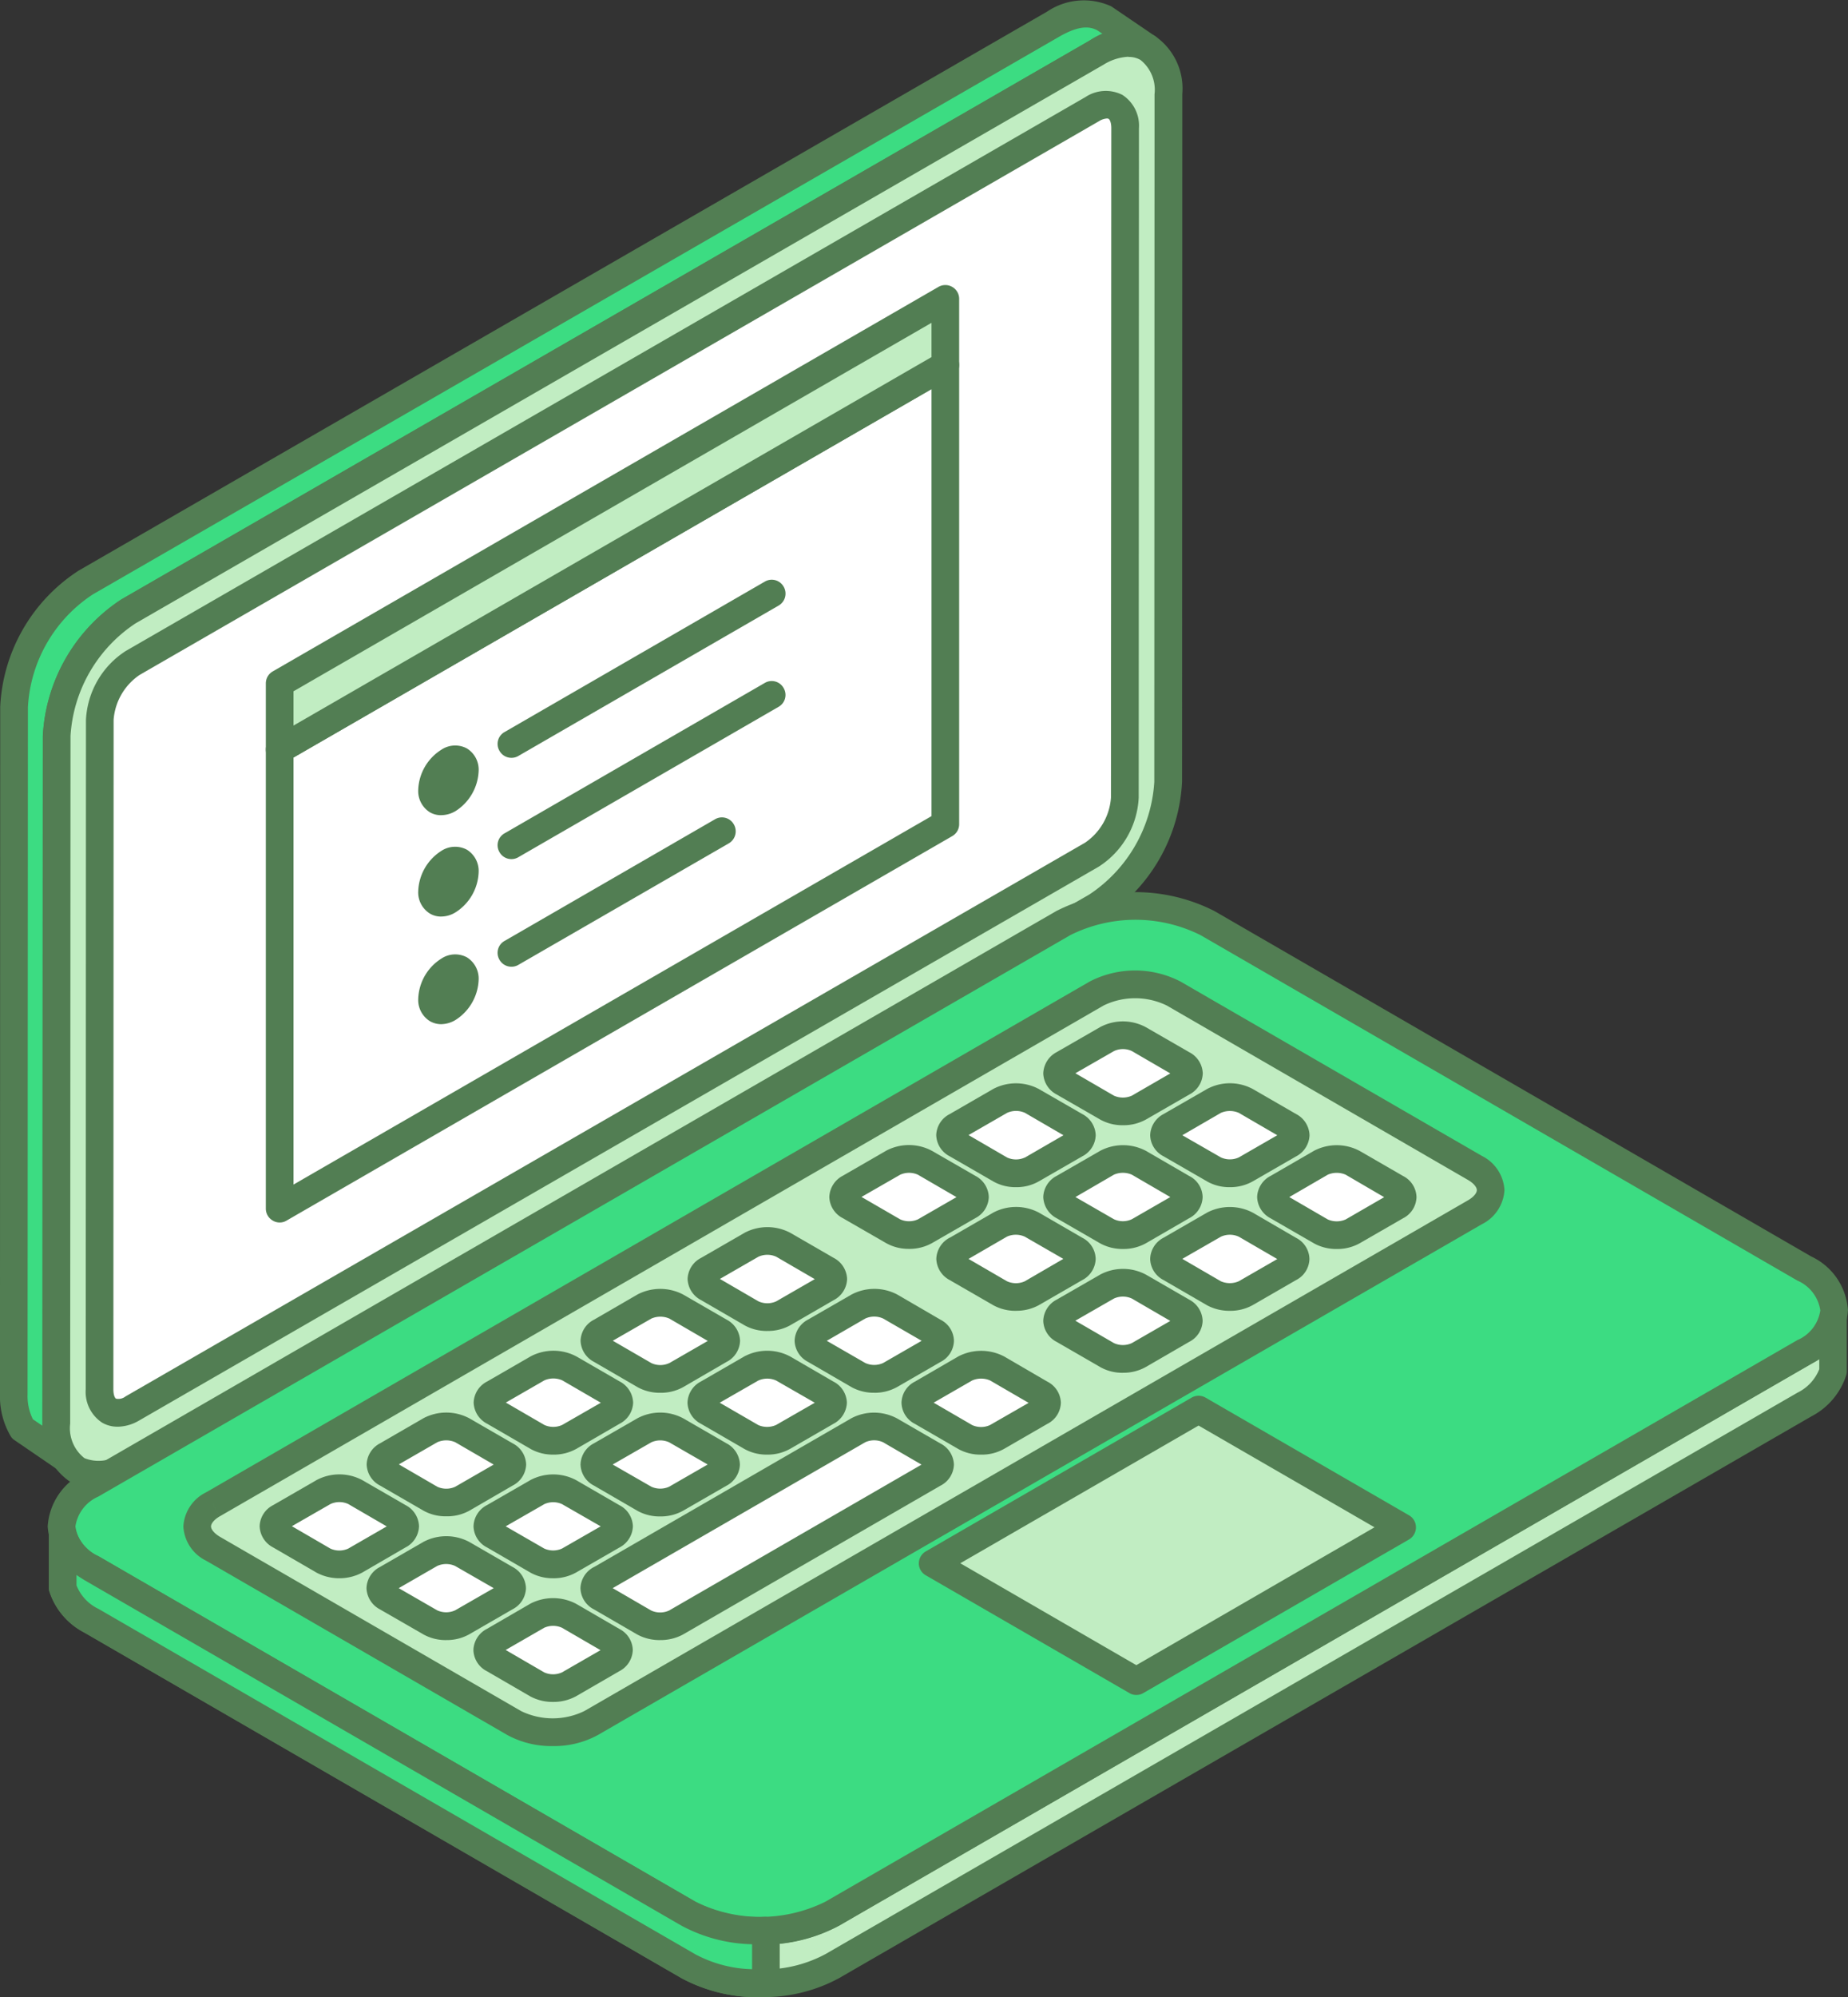 <svg xmlns="http://www.w3.org/2000/svg" width="116.695" height="126.039" viewBox="0 0 116.695 126.039">
  <rect x="0" y="0" width="116.695" height="126.039" fill="#333333" stroke="none"/>
  <g id="Group_177951" data-name="Group 177951" transform="translate(1760.899 -1497.014)">
    <path id="Path_116617" data-name="Path 116617" d="M-1756.3,1589.509l-2.69-1.829a4.048,4.048,0,0,1-.543-2.178l.016-43.395a10.005,10.005,0,0,1,4.541-7.856l61.134-35.263a3.228,3.228,0,0,1,3.2-.313l2.682,1.828a3.243,3.243,0,0,0-3.2.313l-61.134,35.264a10.051,10.051,0,0,0-4.541,7.856l-.015,43.395A4,4,0,0,0-1756.3,1589.509Z" transform="translate(-0.489 -0.486)" fill="#3cdc82" fill-rule="evenodd"/>
    <path id="Path_116618" data-name="Path 116618" d="M-1758.81,1586.592l.6.409a.777.777,0,0,0-.008-.134l.023-43.417a10.984,10.984,0,0,1,4.957-8.606l61.148-35.271a6.435,6.435,0,0,1,.848-.4l-.379-.253c-.572-.3-1.264-.215-2.289.35l-61.126,35.256a9.1,9.1,0,0,0-4.1,7.12l-.022,43.372a3.264,3.264,0,0,0,.342,1.575Zm2.021,3.307a.873.873,0,0,1-.5-.156l-2.676-1.829a.787.787,0,0,1-.267-.274,4.951,4.951,0,0,1-.669-2.6l.015-43.417a10.848,10.848,0,0,1,4.958-8.6l61.155-35.279a4.148,4.148,0,0,1,4.051-.327l2.765,1.88a.875.875,0,0,1,.26,1.175.878.878,0,0,1-1.159.319,2.366,2.366,0,0,0-2.379.3l-61.111,35.257a9.076,9.076,0,0,0-4.1,7.119l-.023,43.373a3.208,3.208,0,0,0,.432,1.732.87.87,0,0,1-.156,1.078A.867.867,0,0,1-1756.789,1589.9Z" transform="translate(0 0)" fill="#527e53" fill-rule="evenodd"/>
    <path id="Path_116619" data-name="Path 116619" d="M-1750.8,1537.1l61.134-35.264c2.5-1.441,4.533-.26,4.533,2.617l-.015,43.4a10.069,10.069,0,0,1-4.541,7.855l-61.134,35.265c-2.5,1.442-4.541.26-4.534-2.623l.015-43.4A10.058,10.058,0,0,1-1750.8,1537.1Z" transform="translate(-1.984 -1.506)" fill="#c1edc2" fill-rule="evenodd"/>
    <path id="Path_116620" data-name="Path 116620" d="M-1751.288,1536.613h0Zm63.148-35a3.25,3.25,0,0,0-1.576.5l-61.134,35.264h0a9.185,9.185,0,0,0-4.1,7.1l-.022,43.4a2.4,2.4,0,0,0,.9,2.178,2.416,2.416,0,0,0,2.325-.3l61.134-35.273a9.2,9.2,0,0,0,4.1-7.1l.015-43.4a2.411,2.411,0,0,0-.892-2.17,1.462,1.462,0,0,0-.75-.186Zm-65.185,90.371a3.223,3.223,0,0,1-1.628-.423,4.03,4.03,0,0,1-1.769-3.694l.023-43.4a11.006,11.006,0,0,1,4.972-8.614l61.134-35.264a4.032,4.032,0,0,1,4.08-.312,4.024,4.024,0,0,1,1.769,3.687l-.015,43.4a10.881,10.881,0,0,1-4.98,8.613l-61.134,35.264A4.94,4.94,0,0,1-1753.324,1591.98Z" transform="translate(-1.496 -1.018)" fill="#527e53" fill-rule="evenodd"/>
    <path id="Path_116621" data-name="Path 116621" d="M-1749.007,1542.53l16.1-9.29,44.487-25.662c1.145-.662,2.074-.126,2.074,1.2l-.015,42.251a4.6,4.6,0,0,1-2.074,3.6l-50.2,28.954-10.389,6c-1.144.654-2.074.126-2.074-1.2l.015-42.251A4.594,4.594,0,0,1-1749.007,1542.53Z" transform="translate(-3.509 -3.68)" fill="#fff" fill-rule="evenodd"/>
    <path id="Path_116622" data-name="Path 116622" d="M-1749.5,1542.046h0Zm61.513-34.357a1.069,1.069,0,0,0-.484.163l-60.591,34.952h0a3.754,3.754,0,0,0-1.643,2.839l-.015,42.251c0,.342.089.543.171.587a.733.733,0,0,0,.595-.141l60.6-34.952a3.758,3.758,0,0,0,1.628-2.839l.022-42.251c0-.334-.089-.542-.171-.587a.209.209,0,0,0-.111-.022Zm-62.458,82.56a1.929,1.929,0,0,1-.981-.253,2.317,2.317,0,0,1-1.04-2.1l.015-42.251a5.489,5.489,0,0,1,2.519-4.355l60.591-34.952a2.328,2.328,0,0,1,2.334-.141,2.308,2.308,0,0,1,1.048,2.1l-.015,42.251a5.488,5.488,0,0,1-2.519,4.354l-60.592,34.952A2.765,2.765,0,0,1-1750.44,1590.25Z" transform="translate(-3.02 -3.196)" fill="#527e53" fill-rule="evenodd"/>
    <path id="Path_116623" data-name="Path 116623" d="M-1733.386,1557.165l42.026-24.264v28.969l-42.026,24.265Z" transform="translate(-9.848 -12.845)" fill="#fff" fill-rule="evenodd"/>
    <path id="Path_116624" data-name="Path 116624" d="M-1733.006,1557.182v26.947l40.288-23.254v-26.947l-40.288,23.254Zm-.87,29.341a.829.829,0,0,1-.438-.12.866.866,0,0,1-.439-.757v-28.969a.868.868,0,0,1,.439-.758l42.034-24.265a.866.866,0,0,1,.87,0,.858.858,0,0,1,.438.758v28.968a.866.866,0,0,1-.438.758l-42.035,24.265A.823.823,0,0,1-1733.875,1586.523Z" transform="translate(-9.359 -12.357)" fill="#527e53" fill-rule="evenodd"/>
    <path id="Path_116625" data-name="Path 116625" d="M-1733.386,1554.836l42.026-24.264V1526.4l-42.026,24.265Z" transform="translate(-9.848 -10.517)" fill="#c1edc2" fill-rule="evenodd"/>
    <path id="Path_116626" data-name="Path 116626" d="M-1733.006,1550.669v2.163l40.288-23.254v-2.163l-40.288,23.254Zm-.87,4.548a.83.83,0,0,1-.438-.119.848.848,0,0,1-.439-.751v-4.176a.867.867,0,0,1,.439-.758l42.034-24.265a.866.866,0,0,1,.87,0,.868.868,0,0,1,.438.758v4.177a.876.876,0,0,1-.438.758l-42.035,24.258A.823.823,0,0,1-1733.875,1555.218Z" transform="translate(-9.359 -10.028)" fill="#527e53" fill-rule="evenodd"/>
    <path id="Path_116627" data-name="Path 116627" d="M-1717.375,1571.783h0c.572-.327,1.034-.06,1.034.595h0a2.273,2.273,0,0,1-1.034,1.783h0c-.565.327-1.033.067-1.033-.6h0A2.3,2.3,0,0,1-1717.375,1571.783Z" transform="translate(-15.209 -26.713)" fill="#c1edc2" fill-rule="evenodd"/>
    <path id="Path_116628" data-name="Path 116628" d="M-1717.86,1571.3h0Zm-.461,3.389a1.407,1.407,0,0,1-.7-.179,1.577,1.577,0,0,1-.743-1.427,3.125,3.125,0,0,1,1.472-2.534,1.568,1.568,0,0,1,1.6-.074,1.573,1.573,0,0,1,.743,1.42,3.15,3.15,0,0,1-1.471,2.542A1.8,1.8,0,0,1-1718.321,1574.687Z" transform="translate(-14.725 -26.228)" fill="#527e53" fill-rule="evenodd"/>
    <path id="Path_116629" data-name="Path 116629" d="M-1717.375,1581.746h0c.572-.335,1.034-.068,1.034.587h0a2.262,2.262,0,0,1-1.034,1.784h0c-.565.327-1.033.06-1.033-.595h0A2.278,2.278,0,0,1-1717.375,1581.746Z" transform="translate(-15.209 -30.277)" fill="#c1edc2" fill-rule="evenodd"/>
    <path id="Path_116630" data-name="Path 116630" d="M-1717.86,1581.26h0Zm-.461,3.389a1.362,1.362,0,0,1-.7-.185,1.57,1.57,0,0,1-.743-1.427,3.148,3.148,0,0,1,1.472-2.541,1.583,1.583,0,0,1,1.6-.067,1.579,1.579,0,0,1,.743,1.419,3.138,3.138,0,0,1-1.471,2.542A1.73,1.73,0,0,1-1718.321,1584.648Z" transform="translate(-14.725 -29.791)" fill="#527e53" fill-rule="evenodd"/>
    <path id="Path_116631" data-name="Path 116631" d="M-1717.375,1592.327h0c.572-.327,1.034-.067,1.034.587h0a2.272,2.272,0,0,1-1.034,1.784h0c-.565.328-1.033.06-1.033-.587h0A2.282,2.282,0,0,1-1717.375,1592.327Z" transform="translate(-15.209 -34.066)" fill="#c1edc2" fill-rule="evenodd"/>
    <path id="Path_116632" data-name="Path 116632" d="M-1717.86,1591.839h0Zm-.461,3.389a1.418,1.418,0,0,1-.7-.186,1.573,1.573,0,0,1-.743-1.419,3.127,3.127,0,0,1,1.472-2.541,1.568,1.568,0,0,1,1.6-.074,1.581,1.581,0,0,1,.743,1.419,3.148,3.148,0,0,1-1.471,2.542A1.8,1.8,0,0,1-1718.321,1595.228Z" transform="translate(-14.725 -33.578)" fill="#527e53" fill-rule="evenodd"/>
    <path id="Path_116633" data-name="Path 116633" d="M-1642.945,1626.645v3.316a3.574,3.574,0,0,1-1.813,2.1l-61.379,35.45a9.169,9.169,0,0,1-4.244,1.07,9.4,9.4,0,0,1-4.86-1.077l-37.687-21.8a3.614,3.614,0,0,1-1.812-2.1v-3.315a3.6,3.6,0,0,0,1.813,2.1l37.688,21.8a9.415,9.415,0,0,0,4.86,1.084,9.166,9.166,0,0,0,4.244-1.077l61.379-35.443A3.6,3.6,0,0,0-1642.945,1626.645Z" transform="translate(-2.204 -46.4)" fill="#c1edc2" fill-rule="evenodd"/>
    <path id="Path_116634" data-name="Path 116634" d="M-1754.349,1642.983a2.738,2.738,0,0,0,1.389,1.479l37.672,21.79a8.588,8.588,0,0,0,4.414.966,8.208,8.208,0,0,0,3.828-.973l61.372-35.428a2.8,2.8,0,0,0,1.375-1.479v-.654c-.163.111-.327.215-.491.311l-61.394,35.458a10.15,10.15,0,0,1-4.645,1.2,10.056,10.056,0,0,1-5.322-1.2l-37.7-21.806c-.164-.1-.334-.208-.5-.326v.662Zm43.3,25.981a10.147,10.147,0,0,1-5.106-1.2l-37.7-21.806a4.472,4.472,0,0,1-2.214-2.608.914.914,0,0,1-.029-.246v-3.315a.874.874,0,0,1,.75-.87.893.893,0,0,1,.958.624,2.717,2.717,0,0,0,1.427,1.6l37.672,21.783a8.235,8.235,0,0,0,4.414.966,8.119,8.119,0,0,0,3.828-.966l61.372-35.435a2.682,2.682,0,0,0,1.4-1.583.9.9,0,0,1,.966-.624.88.88,0,0,1,.751.869v3.315a.917.917,0,0,1-.036.245,4.466,4.466,0,0,1-2.2,2.6l-61.394,35.451a9.975,9.975,0,0,1-4.645,1.2Z" transform="translate(-1.72 -45.912)" fill="#527e53" fill-rule="evenodd"/>
    <path id="Path_116635" data-name="Path 116635" d="M-1752.965,1622.582l61.379-35.435a10.078,10.078,0,0,1,9.1,0l37.687,21.8c2.5,1.458,2.5,3.82,0,5.27l-61.38,35.443a10.1,10.1,0,0,1-9.1-.007l-37.687-21.8C-1755.468,1626.4-1755.468,1624.032-1752.965,1622.582Z" transform="translate(-2.168 -31.873)" fill="#3cdc82" fill-rule="evenodd"/>
    <path id="Path_116636" data-name="Path 116636" d="M-1753.451,1622.1h0Zm.439.758a2.442,2.442,0,0,0-1.442,1.88,2.4,2.4,0,0,0,1.442,1.873l37.687,21.8a9.247,9.247,0,0,0,8.234.008l61.379-35.443a2.42,2.42,0,0,0,1.442-1.873,2.437,2.437,0,0,0-1.45-1.88l-37.686-21.8a9.208,9.208,0,0,0-8.227,0l-61.38,35.435Zm41.8,28.263a10.214,10.214,0,0,1-4.995-1.2l-37.686-21.8a4.02,4.02,0,0,1-2.312-3.389,4.029,4.029,0,0,1,2.312-3.389l61.38-35.442a11.035,11.035,0,0,1,9.981,0l37.686,21.8a4.023,4.023,0,0,1,2.319,3.389,4.013,4.013,0,0,1-2.319,3.382l-61.379,35.45A10.261,10.261,0,0,1-1711.208,1651.122Z" transform="translate(-1.682 -31.392)" fill="#527e53" fill-rule="evenodd"/>
    <path id="Path_116637" data-name="Path 116637" d="M-1656.311,1652.7l16.788-9.7-12.857-7.431-16.788,9.7Z" transform="translate(-32.834 -49.595)" fill="#c1edc2" fill-rule="evenodd"/>
    <path id="Path_116638" data-name="Path 116638" d="M-1667.909,1644.781l11.11,6.428,15.042-8.7-11.111-6.421-15.042,8.688Zm11.11,8.308a.824.824,0,0,1-.438-.119l-12.857-7.432a.873.873,0,0,1-.438-.758.88.88,0,0,1,.438-.75l16.789-9.706a.88.88,0,0,1,.877,0l12.857,7.432a.877.877,0,0,1,.431.758.887.887,0,0,1-.431.758l-16.788,9.7A.841.841,0,0,1-1656.8,1653.09Z" transform="translate(-32.346 -49.107)" fill="#527e53" fill-rule="evenodd"/>
    <path id="Path_116639" data-name="Path 116639" d="M-1740.506,1626.577q27.913-16.11,55.8-32.233a5.4,5.4,0,0,1,4.86.007l19.018,11c1.33.773,1.33,2.037-.008,2.81q-27.89,16.11-55.79,32.232a5.36,5.36,0,0,1-4.86-.008l-19.018-11C-1741.844,1628.612-1741.837,1627.349-1740.506,1626.577Z" transform="translate(-6.941 -34.633)" fill="#c1edc2" fill-rule="evenodd"/>
    <path id="Path_116640" data-name="Path 116640" d="M-1740.992,1626.09l.438.758c-.349.2-.564.453-.564.646s.215.446.564.654l19.019,11a4.571,4.571,0,0,0,3.983,0l55.8-32.233c.349-.2.565-.453.565-.646s-.217-.446-.565-.646l-19.018-11.007a4.565,4.565,0,0,0-3.984,0l-55.8,32.233-.438-.758Zm21.448,15.264a5.8,5.8,0,0,1-2.869-.7l-19.018-11a2.557,2.557,0,0,1-1.434-2.163,2.564,2.564,0,0,1,1.442-2.154l55.791-32.233a6.239,6.239,0,0,1,5.73,0l19.025,11a2.572,2.572,0,0,1,1.435,2.162,2.575,2.575,0,0,1-1.442,2.163l-55.8,32.225A5.747,5.747,0,0,1-1719.544,1641.354Z" transform="translate(-6.455 -34.146)" fill="#527e53" fill-rule="evenodd"/>
    <path id="Path_116641" data-name="Path 116641" d="M-1702.028,1639.046l2.743-1.583a2.217,2.217,0,0,1,2.007,0l2.742,1.583a.613.613,0,0,1,0,1.159l-2.75,1.583a2.2,2.2,0,0,1-2,0l-2.743-1.583A.613.613,0,0,1-1702.028,1639.046Z" transform="translate(-20.925 -50.186)" fill="#fff" fill-rule="evenodd"/>
    <path id="Path_116642" data-name="Path 116642" d="M-1701.771,1639.137l2.437,1.4a1.362,1.362,0,0,0,1.13,0l2.43-1.4-2.43-1.4a1.365,1.365,0,0,0-1.13,0l-2.437,1.4Zm3,3.278a2.9,2.9,0,0,1-1.442-.357l-2.742-1.591a1.54,1.54,0,0,1-.847-1.33,1.55,1.55,0,0,1,.847-1.337h0l2.75-1.583a3.072,3.072,0,0,1,2.876,0l2.743,1.583a1.565,1.565,0,0,1,.847,1.337,1.566,1.566,0,0,1-.847,1.338l-2.749,1.583A2.892,2.892,0,0,1-1698.769,1642.415Z" transform="translate(-20.438 -49.698)" fill="#527e53" fill-rule="evenodd"/>
    <path id="Path_116643" data-name="Path 116643" d="M-1720.336,1649.617l-2.734,1.582a.615.615,0,0,0-.008,1.16l2.742,1.583a2.221,2.221,0,0,0,2.006,0l2.742-1.583a.613.613,0,0,0,.009-1.16l-2.743-1.582A2.233,2.233,0,0,0-1720.336,1649.617Z" transform="translate(-13.392 -54.537)" fill="#fff" fill-rule="evenodd"/>
    <path id="Path_116644" data-name="Path 116644" d="M-1722.818,1651.291l2.429,1.4a1.361,1.361,0,0,0,1.131,0l2.437-1.4-2.437-1.4a1.364,1.364,0,0,0-1.131,0l-2.429,1.4Zm2.995,3.278a2.9,2.9,0,0,1-1.434-.357l-2.75-1.583a1.576,1.576,0,0,1-.847-1.338,1.552,1.552,0,0,1,.855-1.338l2.742-1.583h0a3.091,3.091,0,0,1,2.884,0l2.742,1.583a1.567,1.567,0,0,1,.847,1.338,1.551,1.551,0,0,1-.855,1.338l-2.742,1.583A2.9,2.9,0,0,1-1719.824,1654.568Z" transform="translate(-12.902 -54.049)" fill="#527e53" fill-rule="evenodd"/>
    <path id="Path_116645" data-name="Path 116645" d="M-1709.818,1655.693l-2.743,1.583a.614.614,0,0,0,0,1.16l2.743,1.583a2.206,2.206,0,0,0,2,0l2.742-1.576a.612.612,0,0,0,.008-1.159l-2.742-1.59A2.222,2.222,0,0,0-1709.818,1655.693Z" transform="translate(-17.155 -56.712)" fill="#fff" fill-rule="evenodd"/>
    <path id="Path_116646" data-name="Path 116646" d="M-1712.3,1657.37l2.43,1.413a1.362,1.362,0,0,0,1.13,0l2.43-1.4-2.43-1.412a1.361,1.361,0,0,0-1.13,0l-2.43,1.4Zm2.988,3.279a2.964,2.964,0,0,1-1.434-.349l-2.742-1.591a1.542,1.542,0,0,1-.848-1.338,1.555,1.555,0,0,1,.848-1.329l2.742-1.591h0a3.132,3.132,0,0,1,2.883,0l2.742,1.591a1.547,1.547,0,0,1,.848,1.329,1.557,1.557,0,0,1-.848,1.338l-2.749,1.591A2.977,2.977,0,0,1-1709.309,1660.649Z" transform="translate(-16.668 -56.227)" fill="#527e53" fill-rule="evenodd"/>
    <path id="Path_116647" data-name="Path 116647" d="M-1718.321,1641.784l2.743-1.59a.606.606,0,0,0,0-1.152l-2.743-1.583a2.182,2.182,0,0,0-2-.007l-2.743,1.583a.611.611,0,0,0,0,1.16l2.735,1.59A2.215,2.215,0,0,0-1718.321,1641.784Z" transform="translate(-13.393 -50.183)" fill="#fff" fill-rule="evenodd"/>
    <path id="Path_116648" data-name="Path 116648" d="M-1722.807,1639.129l2.43,1.412a1.357,1.357,0,0,0,1.129,0l2.43-1.4-2.43-1.411a1.414,1.414,0,0,0-1.129,0l-2.43,1.4Zm4,2.17h0Zm-1,1.107a2.884,2.884,0,0,1-1.435-.35l-2.75-1.59a1.555,1.555,0,0,1-.847-1.33,1.558,1.558,0,0,1,.847-1.337l2.75-1.59a3.1,3.1,0,0,1,2.877.008l2.742,1.583a1.551,1.551,0,0,1,.854,1.337,1.548,1.548,0,0,1-.854,1.33l-2.742,1.59h0A2.9,2.9,0,0,1-1719.812,1642.406Z" transform="translate(-12.906 -49.698)" fill="#527e53" fill-rule="evenodd"/>
    <path id="Path_116649" data-name="Path 116649" d="M-1707.8,1635.708l2.742-1.583a.613.613,0,0,0,.007-1.159l-2.743-1.591a2.243,2.243,0,0,0-2.007,0l-2.742,1.591c-.557.311-.557.832,0,1.152l2.742,1.59A2.206,2.206,0,0,0-1707.8,1635.708Z" transform="translate(-17.16 -48.008)" fill="#fff" fill-rule="evenodd"/>
    <path id="Path_116650" data-name="Path 116650" d="M-1712.285,1633.053l2.43,1.411a1.359,1.359,0,0,0,1.13,0l2.438-1.4-2.43-1.411a1.407,1.407,0,0,0-1.137,0l-2.43,1.4Zm4,2.17h0Zm-1,1.115a2.891,2.891,0,0,1-1.435-.357l-2.742-1.59a1.562,1.562,0,0,1-.855-1.338,1.551,1.551,0,0,1,.855-1.331l2.742-1.584a3.094,3.094,0,0,1,2.884,0l2.742,1.584a1.567,1.567,0,0,1,.847,1.337,1.551,1.551,0,0,1-.855,1.331l-2.742,1.59h0A2.918,2.918,0,0,1-1709.29,1636.338Z" transform="translate(-16.672 -47.523)" fill="#527e53" fill-rule="evenodd"/>
    <path id="Path_116651" data-name="Path 116651" d="M-1726.1,1646.277l-2.742,1.583a2.22,2.22,0,0,1-2.006,0l-2.743-1.59a.609.609,0,0,1,0-1.152l2.75-1.59a2.2,2.2,0,0,1,2,0l2.742,1.59A.611.611,0,0,1-1726.1,1646.277Z" transform="translate(-9.627 -52.357)" fill="#fff" fill-rule="evenodd"/>
    <path id="Path_116652" data-name="Path 116652" d="M-1733.328,1645.206l2.431,1.413a1.36,1.36,0,0,0,1.129,0l2.43-1.4-2.43-1.412a1.343,1.343,0,0,0-1.122,0l-2.438,1.4Zm2.995,3.285a3.023,3.023,0,0,1-1.441-.356l-2.742-1.591a1.565,1.565,0,0,1-.847-1.338,1.548,1.548,0,0,1,.854-1.33l2.743-1.582a3.07,3.07,0,0,1,2.876,0l2.742,1.582a1.552,1.552,0,0,1,.847,1.338,1.556,1.556,0,0,1-.847,1.33l-2.742,1.591A3.025,3.025,0,0,1-1730.334,1648.491Z" transform="translate(-9.14 -51.874)" fill="#527e53" fill-rule="evenodd"/>
    <path id="Path_116653" data-name="Path 116653" d="M-1712.549,1645.122l2.743-1.583a2.222,2.222,0,0,1,2.006,0l2.742,1.583a.614.614,0,0,1,0,1.16l-2.75,1.583a2.2,2.2,0,0,1-2,0l-2.743-1.583A.614.614,0,0,1-1712.549,1645.122Z" transform="translate(-17.159 -52.361)" fill="#fff" fill-rule="evenodd"/>
    <path id="Path_116654" data-name="Path 116654" d="M-1712.293,1645.216l2.43,1.4a1.36,1.36,0,0,0,1.13,0l2.438-1.4-2.438-1.4a1.343,1.343,0,0,0-1.123,0l-2.438,1.4Zm3,3.276a2.912,2.912,0,0,1-1.442-.356l-2.743-1.591a1.541,1.541,0,0,1-.847-1.33,1.552,1.552,0,0,1,.847-1.338h0l2.75-1.583a3.079,3.079,0,0,1,2.869,0l2.749,1.59a1.547,1.547,0,0,1,.848,1.331,1.568,1.568,0,0,1-.848,1.337l-2.749,1.583A2.9,2.9,0,0,1-1709.29,1648.493Z" transform="translate(-16.672 -51.875)" fill="#527e53" fill-rule="evenodd"/>
    <path id="Path_116655" data-name="Path 116655" d="M-1680.984,1626.891l2.742-1.583a2.223,2.223,0,0,1,2.007,0l2.742,1.591a.608.608,0,0,1,0,1.152l-2.742,1.583a2.219,2.219,0,0,1-2.007,0l-2.742-1.583A.613.613,0,0,1-1680.984,1626.891Z" transform="translate(-28.457 -45.836)" fill="#fff" fill-rule="evenodd"/>
    <path id="Path_116656" data-name="Path 116656" d="M-1681.471,1626.4h0Zm.75.58,2.43,1.4a1.356,1.356,0,0,0,1.131,0l2.43-1.4-2.43-1.405a1.362,1.362,0,0,0-1.131,0l-2.43,1.405Zm3,3.278a2.9,2.9,0,0,1-1.441-.356l-2.743-1.592a1.555,1.555,0,0,1-.847-1.33,1.566,1.566,0,0,1,.847-1.338l2.749-1.583a3.1,3.1,0,0,1,2.884,0l2.734,1.591a1.527,1.527,0,0,1,.847,1.33,1.539,1.539,0,0,1-.854,1.338l-2.742,1.583A2.9,2.9,0,0,1-1677.725,1630.26Z" transform="translate(-27.97 -45.348)" fill="#527e53" fill-rule="evenodd"/>
    <path id="Path_116657" data-name="Path 116657" d="M-1670.467,1632.976l2.743-1.59a2.214,2.214,0,0,1,2.006,0l2.735,1.59a.611.611,0,0,1,0,1.16l-2.743,1.583a2.214,2.214,0,0,1-2.006,0l-2.742-1.59A.608.608,0,0,1-1670.467,1632.976Z" transform="translate(-32.219 -48.011)" fill="#fff" fill-rule="evenodd"/>
    <path id="Path_116658" data-name="Path 116658" d="M-1670.949,1632.491h0Zm.744.572,2.43,1.412a1.359,1.359,0,0,0,1.129,0l2.438-1.4-2.43-1.412a1.416,1.416,0,0,0-1.137,0l-2.43,1.4Zm3,3.278a2.872,2.872,0,0,1-1.449-.357l-2.734-1.583a1.535,1.535,0,0,1-.847-1.337,1.533,1.533,0,0,1,.847-1.33l2.742-1.592a3.137,3.137,0,0,1,2.884,0l2.735,1.592a1.545,1.545,0,0,1,.855,1.337,1.539,1.539,0,0,1-.855,1.33l-2.742,1.583A2.837,2.837,0,0,1-1667.2,1636.341Z" transform="translate(-31.737 -47.526)" fill="#527e53" fill-rule="evenodd"/>
    <path id="Path_116659" data-name="Path 116659" d="M-1697.278,1629.634l2.749-1.591a.608.608,0,0,0,0-1.152l-2.741-1.583a2.225,2.225,0,0,0-2.007,0l-2.75,1.576a.614.614,0,0,0,0,1.16l2.75,1.591A2.2,2.2,0,0,0-1697.278,1629.634Z" transform="translate(-20.925 -45.836)" fill="#fff" fill-rule="evenodd"/>
    <path id="Path_116660" data-name="Path 116660" d="M-1701.764,1626.975l2.438,1.412a1.337,1.337,0,0,0,1.122,0h.007l2.43-1.4-2.43-1.413a1.422,1.422,0,0,0-1.129,0l-2.437,1.4Zm2.995,3.285a2.9,2.9,0,0,1-1.434-.356l-2.742-1.592a1.559,1.559,0,0,1-.854-1.337,1.541,1.541,0,0,1,.854-1.331l2.742-1.59a3.115,3.115,0,0,1,2.884.007l2.743,1.583a1.568,1.568,0,0,1,.847,1.338,1.549,1.549,0,0,1-.854,1.33l-2.743,1.592A2.9,2.9,0,0,1-1698.769,1630.26Z" transform="translate(-20.438 -45.347)" fill="#527e53" fill-rule="evenodd"/>
    <path id="Path_116661" data-name="Path 116661" d="M-1686.745,1623.556l2.742-1.583a.614.614,0,0,0,0-1.159l-2.742-1.583a2.224,2.224,0,0,0-2.007,0l-2.742,1.583a.609.609,0,0,0,0,1.152l2.742,1.59A2.224,2.224,0,0,0-1686.745,1623.556Z" transform="translate(-24.695 -43.661)" fill="#fff" fill-rule="evenodd"/>
    <path id="Path_116662" data-name="Path 116662" d="M-1691.235,1620.9l2.43,1.413a1.359,1.359,0,0,0,1.129,0l2.431-1.4-2.431-1.413a1.359,1.359,0,0,0-1.129,0l-2.43,1.4Zm4,2.17h0Zm-1,1.115a2.9,2.9,0,0,1-1.442-.356l-2.743-1.59a1.562,1.562,0,0,1-.855-1.338,1.55,1.55,0,0,1,.855-1.33l2.743-1.583a3.092,3.092,0,0,1,2.883,0l2.742,1.583a1.565,1.565,0,0,1,.848,1.337,1.557,1.557,0,0,1-.848,1.331l-2.75,1.59h0A2.893,2.893,0,0,1-1688.24,1624.183Z" transform="translate(-24.204 -43.173)" fill="#527e53" fill-rule="evenodd"/>
    <path id="Path_116663" data-name="Path 116663" d="M-1691.506,1632.969l2.742-1.583a2.214,2.214,0,0,1,2.007,0l2.743,1.583a.614.614,0,0,1,0,1.16l-2.743,1.583a2.219,2.219,0,0,1-2.007,0l-2.742-1.583A.614.614,0,0,1-1691.506,1632.969Z" transform="translate(-24.691 -48.011)" fill="#fff" fill-rule="evenodd"/>
    <path id="Path_116664" data-name="Path 116664" d="M-1691.993,1632.481h0Zm.743.579,2.438,1.412a1.39,1.39,0,0,0,1.13-.008l2.438-1.4-2.438-1.4a1.372,1.372,0,0,0-1.13,0l-2.438,1.4Zm3,3.278a2.9,2.9,0,0,1-1.441-.357l-2.742-1.59a1.543,1.543,0,0,1-.848-1.331,1.553,1.553,0,0,1,.848-1.337l2.742-1.584a3.092,3.092,0,0,1,2.883,0l2.742,1.591a1.547,1.547,0,0,1,.848,1.33,1.569,1.569,0,0,1-.854,1.337l-2.743,1.583A2.891,2.891,0,0,1-1688.248,1636.338Z" transform="translate(-24.204 -47.523)" fill="#527e53" fill-rule="evenodd"/>
    <path id="Path_116665" data-name="Path 116665" d="M-1702.039,1646.856l16.253-9.394a2.218,2.218,0,0,1,2.007,0l2.742,1.59a.614.614,0,0,1,0,1.16l-16.253,9.386a2.268,2.268,0,0,1-2.007,0l-2.742-1.59A.608.608,0,0,1-1702.039,1646.856Z" transform="translate(-20.921 -50.186)" fill="#fff" fill-rule="evenodd"/>
    <path id="Path_116666" data-name="Path 116666" d="M-1701.775,1646.943l2.431,1.412a1.36,1.36,0,0,0,1.129,0l15.941-9.208-2.43-1.412a1.35,1.35,0,0,0-1.123,0l-15.948,9.208Zm2.988,3.278a2.969,2.969,0,0,1-1.434-.35l-2.742-1.59a1.544,1.544,0,0,1-.847-1.338,1.556,1.556,0,0,1,.847-1.33h.007l16.254-9.393a3.072,3.072,0,0,1,2.876.008l2.742,1.583a1.558,1.558,0,0,1,.855,1.33,1.543,1.543,0,0,1-.855,1.338l-16.261,9.394A2.982,2.982,0,0,1-1698.788,1650.22Z" transform="translate(-20.434 -49.701)" fill="#527e53" fill-rule="evenodd"/>
    <path id="Path_116667" data-name="Path 116667" d="M-1646,1606.672l2.742-1.583a2.268,2.268,0,0,1,2.007,0l2.741,1.59a.612.612,0,0,1-.007,1.159l-2.735,1.583a2.221,2.221,0,0,1-2.007,0l-2.742-1.583A.619.619,0,0,1-1646,1606.672Z" transform="translate(-40.978 -38.601)" fill="#fff" fill-rule="evenodd"/>
    <path id="Path_116668" data-name="Path 116668" d="M-1646.491,1606.184h0Zm.743.588,2.437,1.4a1.363,1.363,0,0,0,1.129,0l2.43-1.4-2.43-1.413a1.421,1.421,0,0,0-1.129,0l-2.437,1.413Zm2.994,3.277a2.818,2.818,0,0,1-1.434-.364l-2.743-1.583a1.539,1.539,0,0,1-.847-1.33,1.565,1.565,0,0,1,.847-1.338l2.75-1.583a3.057,3.057,0,0,1,2.876,0l2.742,1.583a1.565,1.565,0,0,1,.847,1.338,1.568,1.568,0,0,1-.854,1.337l-2.735,1.576A2.878,2.878,0,0,1-1642.753,1610.049Z" transform="translate(-40.491 -38.113)" fill="#527e53" fill-rule="evenodd"/>
    <path id="Path_116669" data-name="Path 116669" d="M-1635.487,1612.757l2.743-1.583a2.2,2.2,0,0,1,2,0l2.742,1.591a.606.606,0,0,1,0,1.151l-2.75,1.591a2.232,2.232,0,0,1-2-.008l-2.743-1.583A.612.612,0,0,1-1635.487,1612.757Z" transform="translate(-44.74 -40.777)" fill="#fff" fill-rule="evenodd"/>
    <path id="Path_116670" data-name="Path 116670" d="M-1635.974,1612.272h0Zm.743.58,2.43,1.412a1.4,1.4,0,0,0,1.13,0l2.43-1.405-2.43-1.419a1.422,1.422,0,0,0-1.13,0l-2.43,1.412Zm3,3.277a2.919,2.919,0,0,1-1.442-.356l-2.742-1.583a1.568,1.568,0,0,1-.847-1.338,1.559,1.559,0,0,1,.854-1.337l2.736-1.583a3.091,3.091,0,0,1,2.883.007l2.742,1.583a1.54,1.54,0,0,1,.848,1.33,1.544,1.544,0,0,1-.848,1.338l-2.749,1.583A2.894,2.894,0,0,1-1632.235,1616.129Z" transform="translate(-44.253 -40.291)" fill="#527e53" fill-rule="evenodd"/>
    <path id="Path_116671" data-name="Path 116671" d="M-1651.777,1603.342l2.75-1.591a.614.614,0,0,0,0-1.159l-2.75-1.583a2.2,2.2,0,0,0-2,0l-2.743,1.583a.612.612,0,0,0-.007,1.159l2.742,1.591A2.272,2.272,0,0,0-1651.777,1603.342Z" transform="translate(-37.212 -36.422)" fill="#fff" fill-rule="evenodd"/>
    <path id="Path_116672" data-name="Path 116672" d="M-1656.263,1600.685l2.431,1.412a1.4,1.4,0,0,0,1.129,0h0l2.43-1.405-2.43-1.412a1.344,1.344,0,0,0-1.122,0l-2.438,1.4Zm3,3.277a2.89,2.89,0,0,1-1.434-.356l-2.75-1.583a1.564,1.564,0,0,1-.848-1.33,1.578,1.578,0,0,1,.848-1.345l2.75-1.583a3.057,3.057,0,0,1,2.876.008l2.749,1.583a1.559,1.559,0,0,1,.848,1.338,1.555,1.555,0,0,1-.848,1.33l-2.749,1.583A2.921,2.921,0,0,1-1653.267,1603.962Z" transform="translate(-36.725 -35.935)" fill="#527e53" fill-rule="evenodd"/>
    <path id="Path_116673" data-name="Path 116673" d="M-1656.527,1612.757l2.742-1.583a2.221,2.221,0,0,1,2.007,0l2.742,1.583a.614.614,0,0,1,0,1.159l-2.742,1.583a2.226,2.226,0,0,1-2.007,0l-2.742-1.583A.614.614,0,0,1-1656.527,1612.757Z" transform="translate(-37.212 -40.777)" fill="#fff" fill-rule="evenodd"/>
    <path id="Path_116674" data-name="Path 116674" d="M-1657.013,1612.271h0Zm.75.58,2.431,1.4a1.336,1.336,0,0,0,1.129,0l2.43-1.4-2.43-1.413a1.422,1.422,0,0,0-1.129,0l-2.431,1.413Zm3,3.277a2.941,2.941,0,0,1-1.442-.356l-2.742-1.583a1.577,1.577,0,0,1-.848-1.338,1.556,1.556,0,0,1,.848-1.337l2.75-1.583a3.1,3.1,0,0,1,2.876,0l2.742,1.59a1.525,1.525,0,0,1,.847,1.33,1.553,1.553,0,0,1-.855,1.338l-2.735,1.583A2.921,2.921,0,0,1-1653.267,1616.128Z" transform="translate(-36.725 -40.291)" fill="#527e53" fill-rule="evenodd"/>
    <path id="Path_116675" data-name="Path 116675" d="M-1646.006,1618.835l2.742-1.583a2.223,2.223,0,0,1,2.007,0l2.735,1.591c.557.319.557.839,0,1.152l-2.742,1.59a2.219,2.219,0,0,1-2.007,0l-2.742-1.59A.614.614,0,0,1-1646.006,1618.835Z" transform="translate(-40.976 -42.952)" fill="#fff" fill-rule="evenodd"/>
    <path id="Path_116676" data-name="Path 116676" d="M-1646.491,1618.348h0Zm.743.579,2.429,1.412a1.408,1.408,0,0,0,1.137,0l2.43-1.4-2.43-1.412a1.365,1.365,0,0,0-1.129,0l-2.437,1.4Zm2.994,3.278a2.967,2.967,0,0,1-1.434-.349l-2.743-1.59a1.542,1.542,0,0,1-.847-1.338,1.552,1.552,0,0,1,.847-1.337l2.743-1.583a3.116,3.116,0,0,1,2.884,0l2.735,1.591a1.528,1.528,0,0,1,.847,1.338,1.532,1.532,0,0,1-.847,1.33l-2.743,1.583A2.892,2.892,0,0,1-1642.753,1622.205Z" transform="translate(-40.491 -42.466)" fill="#527e53" fill-rule="evenodd"/>
    <path id="Path_116677" data-name="Path 116677" d="M-1672.819,1615.5l2.75-1.583a.613.613,0,0,0,0-1.159l-2.75-1.59a2.2,2.2,0,0,0-2,0l-2.742,1.583a.611.611,0,0,0,0,1.158l2.742,1.591A2.206,2.206,0,0,0-1672.819,1615.5Z" transform="translate(-29.682 -40.773)" fill="#fff" fill-rule="evenodd"/>
    <path id="Path_116678" data-name="Path 116678" d="M-1677.306,1612.84l2.438,1.412a1.366,1.366,0,0,0,1.129,0l2.431-1.4-2.431-1.412a1.359,1.359,0,0,0-1.129,0l-2.438,1.4Zm4,2.17h0Zm-1,1.107a2.9,2.9,0,0,1-1.435-.357l-2.749-1.583a1.556,1.556,0,0,1-.848-1.33,1.573,1.573,0,0,1,.855-1.346l2.742-1.583a3.076,3.076,0,0,1,2.876.008l2.749,1.583a1.564,1.564,0,0,1,.848,1.337,1.555,1.555,0,0,1-.848,1.33l-2.749,1.583h0A2.927,2.927,0,0,1-1674.311,1616.118Z" transform="translate(-29.192 -40.287)" fill="#527e53" fill-rule="evenodd"/>
    <path id="Path_116679" data-name="Path 116679" d="M-1662.3,1609.421l2.75-1.583a.619.619,0,0,0,0-1.167l-2.742-1.583a2.245,2.245,0,0,0-2.007,0l-2.742,1.583a.614.614,0,0,0,0,1.16l2.742,1.59A2.251,2.251,0,0,0-1662.3,1609.421Z" transform="translate(-33.45 -38.599)" fill="#fff" fill-rule="evenodd"/>
    <path id="Path_116680" data-name="Path 116680" d="M-1666.776,1606.765l2.43,1.413a1.35,1.35,0,0,0,1.123,0h.008l2.429-1.405-2.429-1.412a1.366,1.366,0,0,0-1.131,0l-2.43,1.4Zm2.995,3.285a2.835,2.835,0,0,1-1.442-.364l-2.742-1.583a1.557,1.557,0,0,1-.855-1.337,1.546,1.546,0,0,1,.855-1.33l2.742-1.583a3.078,3.078,0,0,1,2.877,0l2.749,1.583a1.564,1.564,0,0,1,.847,1.337,1.552,1.552,0,0,1-.847,1.33l-2.749,1.583A2.826,2.826,0,0,1-1663.781,1610.05Z" transform="translate(-32.959 -38.114)" fill="#527e53" fill-rule="evenodd"/>
    <path id="Path_116681" data-name="Path 116681" d="M-1667.04,1618.835l2.742-1.583a2.205,2.205,0,0,1,2,0l2.75,1.583a.612.612,0,0,1-.008,1.159l-2.742,1.583a2.219,2.219,0,0,1-2.006,0l-2.742-1.583A.612.612,0,0,1-1667.04,1618.835Z" transform="translate(-33.446 -42.952)" fill="#fff" fill-rule="evenodd"/>
    <path id="Path_116682" data-name="Path 116682" d="M-1666.784,1618.926l2.431,1.412a1.361,1.361,0,0,0,1.129,0l2.43-1.412-2.43-1.4a1.378,1.378,0,0,0-1.123-.008l-2.437,1.412Zm3,3.277a2.9,2.9,0,0,1-1.442-.357l-2.742-1.582a1.576,1.576,0,0,1-.847-1.338,1.567,1.567,0,0,1,.847-1.338h.008l2.742-1.583a3.081,3.081,0,0,1,2.877,0l2.749,1.591a1.533,1.533,0,0,1,.84,1.33,1.558,1.558,0,0,1-.847,1.338l-2.742,1.582A2.92,2.92,0,0,1-1663.789,1622.2Z" transform="translate(-32.959 -42.464)" fill="#527e53" fill-rule="evenodd"/>
    <path id="Path_116683" data-name="Path 116683" d="M-1656.527,1624.912l2.742-1.583a2.216,2.216,0,0,1,2.007,0l2.742,1.59a.607.607,0,0,1-.007,1.152l-2.735,1.59a2.237,2.237,0,0,1-2.014,0l-2.736-1.59A.614.614,0,0,1-1656.527,1624.912Z" transform="translate(-37.212 -45.127)" fill="#fff" fill-rule="evenodd"/>
    <path id="Path_116684" data-name="Path 116684" d="M-1656.27,1625.007l2.438,1.413a1.359,1.359,0,0,0,1.129,0l2.43-1.4-2.43-1.413a1.365,1.365,0,0,0-1.129,0l-2.438,1.4Zm3,3.286a2.82,2.82,0,0,1-1.435-.364l-2.742-1.584a1.541,1.541,0,0,1-.848-1.33,1.556,1.556,0,0,1,.848-1.338h0l2.75-1.583a3.075,3.075,0,0,1,2.876,0l2.742,1.583a1.566,1.566,0,0,1,.847,1.338,1.541,1.541,0,0,1-.855,1.33l-2.735,1.584A2.874,2.874,0,0,1-1653.275,1628.292Z" transform="translate(-36.725 -44.643)" fill="#527e53" fill-rule="evenodd"/>
    <path id="Path_116685" data-name="Path 116685" d="M-1710.329,1676.179v-3.315h-.052a9.427,9.427,0,0,1-4.86-1.084l-37.687-21.8a3.6,3.6,0,0,1-1.812-2.1v3.315a3.617,3.617,0,0,0,1.813,2.1l37.688,21.8a9.419,9.419,0,0,0,4.86,1.078Z" transform="translate(-2.204 -54.003)" fill="#3cdc82" fill-rule="evenodd"/>
    <path id="Path_116686" data-name="Path 116686" d="M-1754.349,1650.581a2.758,2.758,0,0,0,1.389,1.486l37.672,21.79a8,8,0,0,0,3.6.951v-1.576a9.83,9.83,0,0,1-4.46-1.174l-37.7-21.806c-.164-.1-.334-.207-.5-.326v.654Zm43.535,25.112h0Zm-.231.877a10.088,10.088,0,0,1-5.106-1.2l-37.7-21.805a4.487,4.487,0,0,1-2.207-2.608.7.7,0,0,1-.036-.245V1647.4a.866.866,0,0,1,.75-.862.861.861,0,0,1,.958.616,2.7,2.7,0,0,0,1.427,1.591l37.672,21.789a8.335,8.335,0,0,0,4.414.966,1.086,1.086,0,0,1,.647.252.876.876,0,0,1,.283.624v3.315a.874.874,0,0,1-.825.877h-.275Z" transform="translate(-1.72 -53.517)" fill="#527e53" fill-rule="evenodd"/>
    <path id="Path_116687" data-name="Path 116687" d="M-1711.084,1575.192a.861.861,0,0,1-.758-.439.859.859,0,0,1,.32-1.188l16.432-9.491a.861.861,0,0,1,1.189.32.861.861,0,0,1-.32,1.189l-16.431,9.49A.845.845,0,0,1-1711.084,1575.192Z" transform="translate(-17.516 -23.96)" fill="#527e53" fill-rule="evenodd"/>
    <path id="Path_116688" data-name="Path 116688" d="M-1711.084,1565.237a.861.861,0,0,1-.758-.439.859.859,0,0,1,.32-1.188l16.432-9.492a.864.864,0,0,1,1.189.313.87.87,0,0,1-.32,1.2l-16.431,9.49A.839.839,0,0,1-1711.084,1565.237Z" transform="translate(-17.516 -20.397)" fill="#527e53" fill-rule="evenodd"/>
    <path id="Path_116689" data-name="Path 116689" d="M-1711.084,1586.782a.862.862,0,0,1-.758-.438.86.86,0,0,1,.32-1.19l13.288-7.677a.861.861,0,0,1,1.189.32.877.877,0,0,1-.319,1.2l-13.288,7.669A.845.845,0,0,1-1711.084,1586.782Z" transform="translate(-17.516 -28.758)" fill="#527e53" fill-rule="evenodd"/>
  </g>
</svg>
